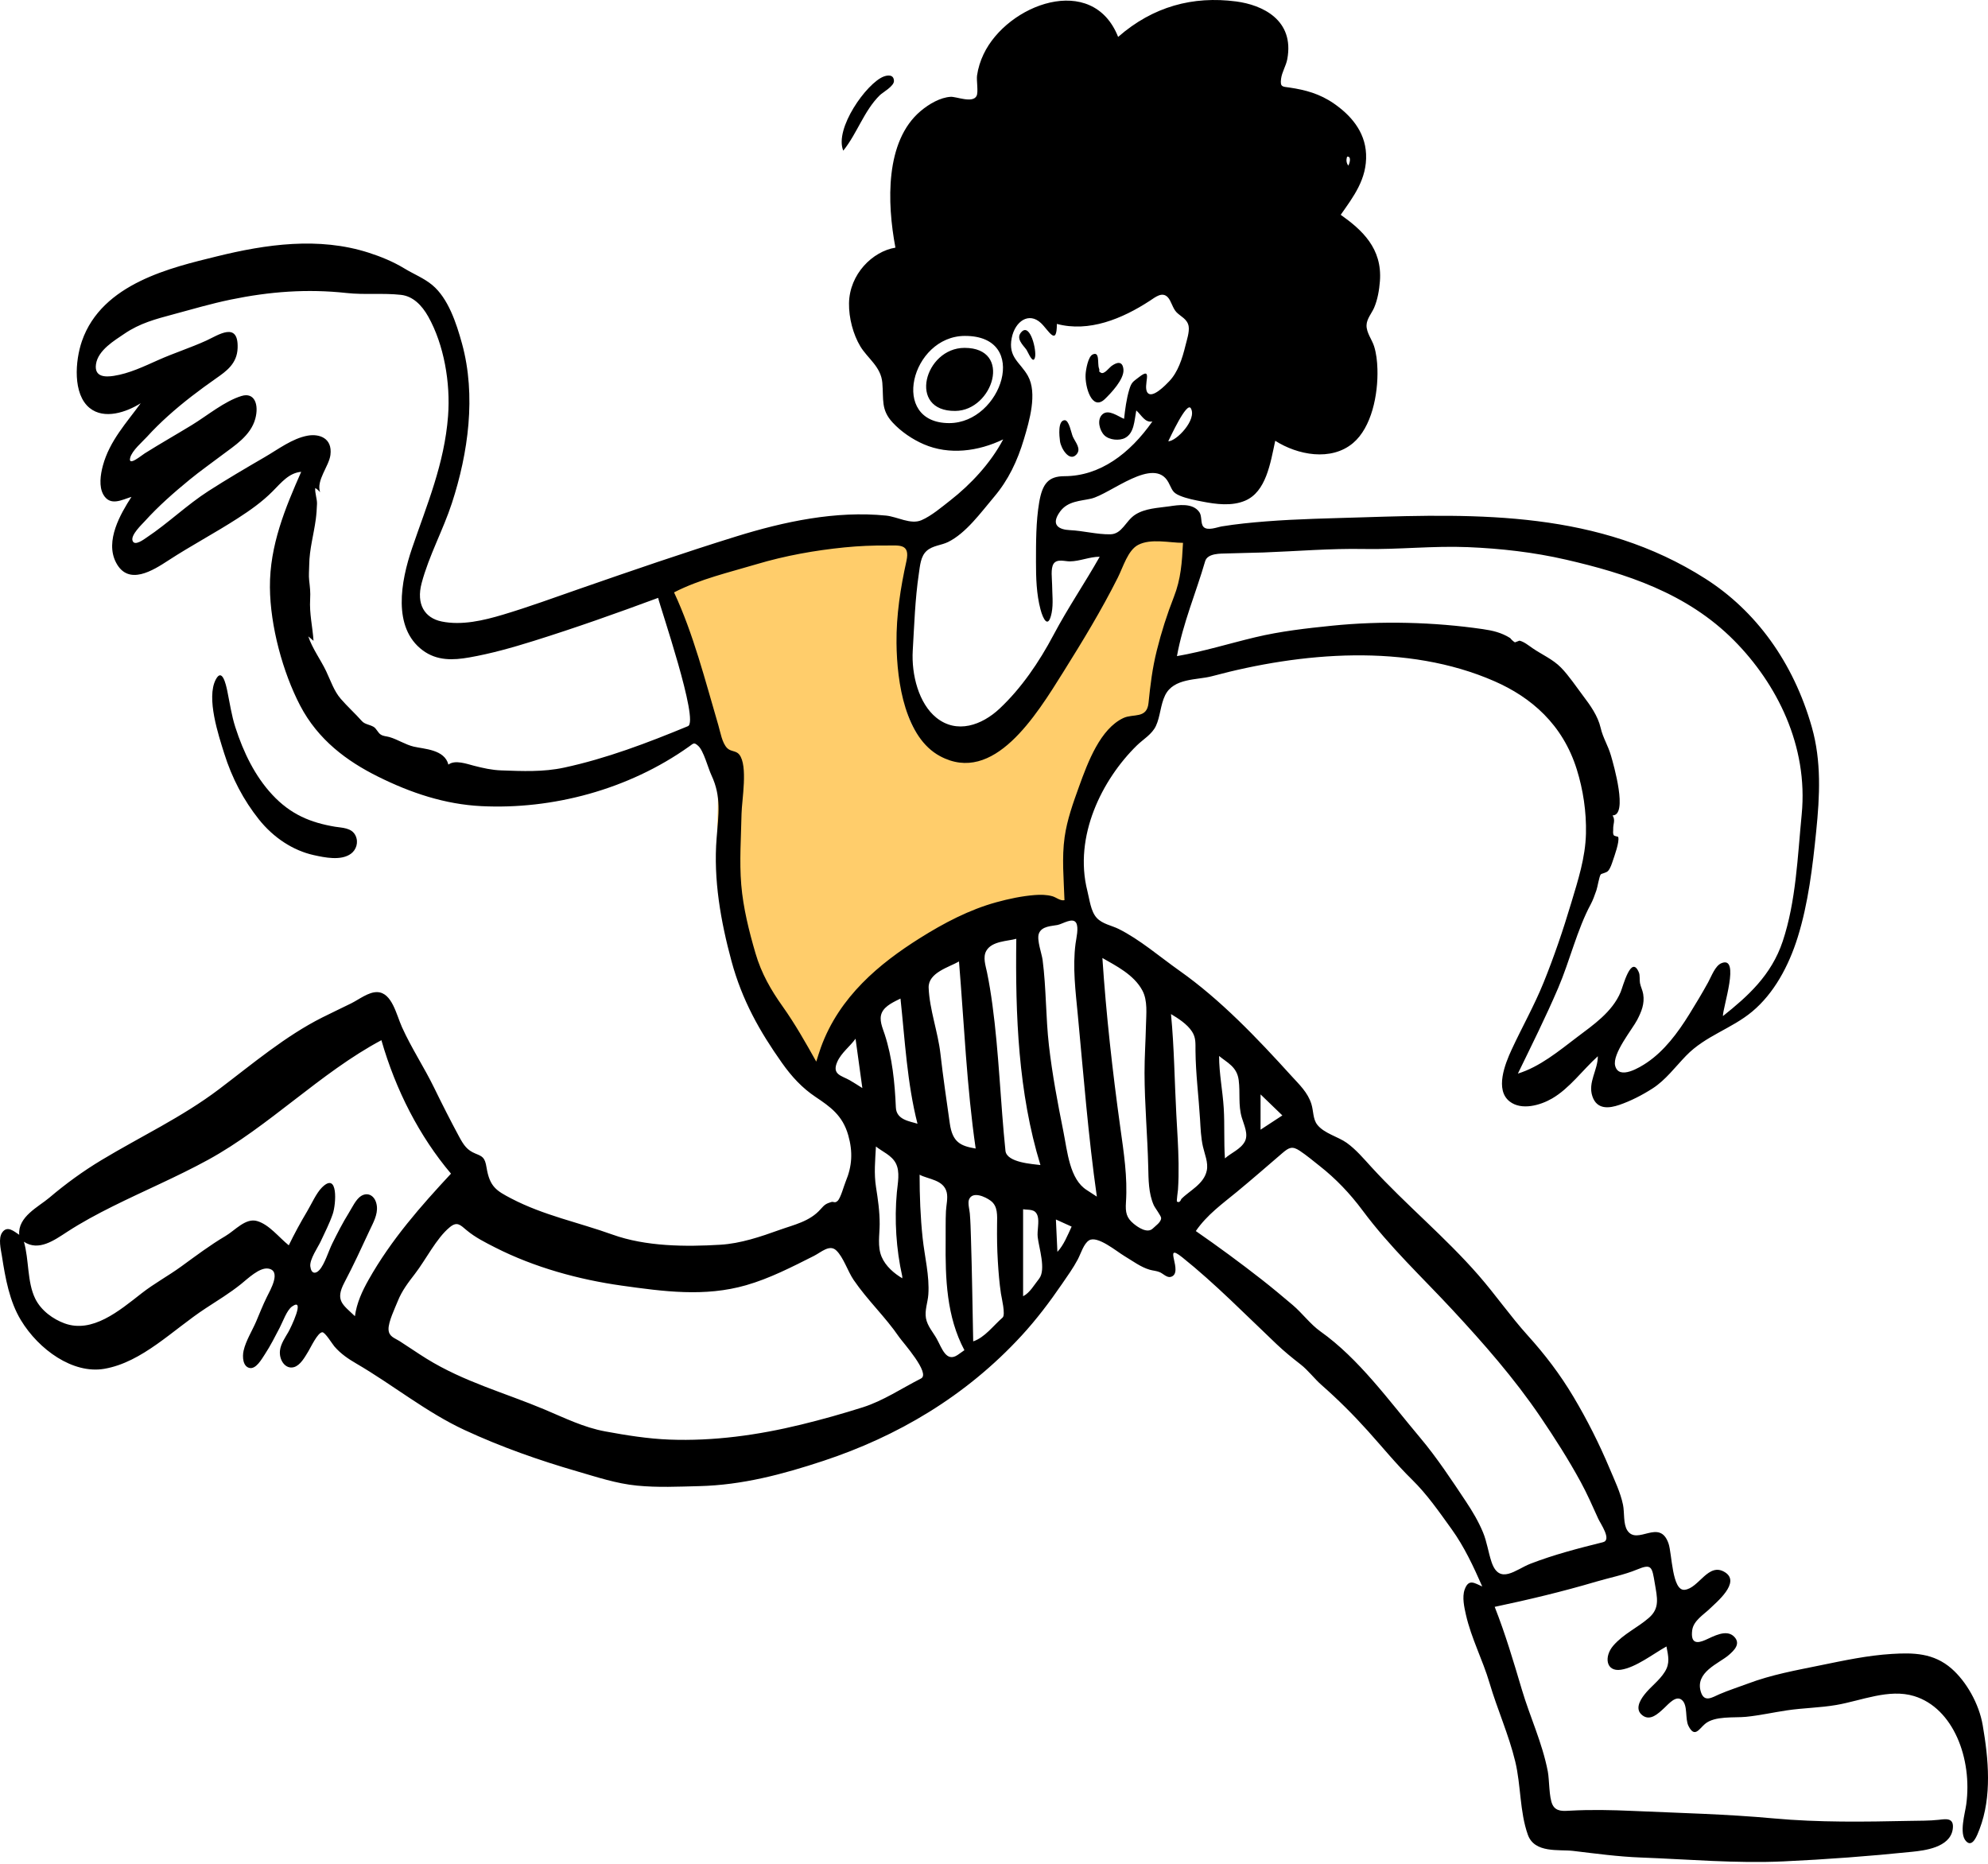 <svg width="641" height="601" viewBox="0 0 641 601" fill="none" xmlns="http://www.w3.org/2000/svg">
<path fill-rule="evenodd" clip-rule="evenodd" d="M211.146 187.811C217.46 207.202 223.771 226.593 230.084 245.985C232.419 253.156 231.077 261.842 231.285 269.448C231.707 284.932 232.308 300.328 238.649 314.128C244.569 327.013 251.855 339.121 259.304 350.786C269.414 333.528 285.085 320.035 300.157 309.849C310.542 302.831 321.889 296.594 333.793 294.573C337.493 293.944 341.576 293.518 345.246 294.68C344.749 287.856 344.658 280.927 345.086 274.097C345.757 263.394 348.083 256.127 354.842 248.98C358.281 245.345 361.985 242.069 365.758 238.957C367.104 237.847 371.07 235.878 371.881 234.147C372.593 232.627 371.949 228.248 372.044 226.45C372.378 220.15 373.189 213.834 374.725 207.789C377.63 196.36 382.777 185.804 385.994 174.452C381.204 173.629 376.413 172.807 371.623 171.984C368.379 171.427 366.232 169.785 364.152 172.637C356.95 182.512 350.805 193.885 344.221 204.365C339.88 211.275 335.656 218.219 330.741 224.571C322.886 234.722 308.75 251.157 297.16 238.366C291.209 231.799 290.305 220.52 290.187 211.415C290.026 199.02 291.597 186.624 293.384 174.452C275.853 172.445 257.789 175.892 240.596 179.796C230.712 182.04 220.855 184.638 211.146 187.811Z" fill="#FFCD6B"/>
<path fill-rule="evenodd" clip-rule="evenodd" d="M311.004 112.162C298.097 112.162 292.497 132.689 308.053 132.496C320.189 132.344 326.589 112.162 311.004 112.162ZM306.063 136.421C286.692 136.421 293.797 108.381 311.077 108.308C332.398 108.217 322.977 136.417 306.063 136.421ZM516.859 497.246C509.002 499.201 501.108 501.231 493.462 504.189C488.771 506.004 483.452 511.201 480.914 503.599C479.863 500.45 479.438 497.114 478.167 494.059C476.704 490.54 474.783 487.314 472.747 484.247C468.11 477.268 463.261 469.927 457.988 463.66C447.752 451.493 438.152 438.074 425.724 429.264C422.531 427.001 419.879 423.374 416.801 420.765C413.493 417.963 410.173 415.185 406.781 412.531C399.834 407.097 392.753 401.9 385.573 396.923C389.187 391.656 394.175 388.109 398.802 384.296C403.753 380.216 408.622 375.952 413.507 371.766C415.648 369.932 416.689 369.46 419.077 371.036C421.274 372.486 423.426 374.306 425.524 375.957C430.674 380.006 435.25 384.776 439.349 390.29C448.179 402.166 458.511 411.753 468.341 422.349C478.317 433.101 488.256 444.401 496.73 456.908C501.271 463.608 505.743 470.598 509.68 477.834C511.761 481.657 513.526 485.691 515.34 489.698C516.045 491.258 519.791 496.517 516.859 497.246ZM380.889 386.601C380.649 387.293 380.11 387.902 379.489 387.393C379.322 387.255 379.797 383.992 379.823 383.6C380.011 380.787 380.048 377.962 380.012 375.143C379.945 369.824 379.567 364.522 379.282 359.215C378.704 348.466 378.609 337.674 377.569 326.965C379.788 328.285 382.815 330.202 384.364 332.627C385.635 334.617 385.444 336.357 385.466 338.8C385.533 346.179 386.493 353.52 386.935 360.872C387.113 363.841 387.222 366.805 387.868 369.69C388.413 372.128 389.648 374.837 389.107 377.421C388.183 381.831 383.491 383.9 380.889 386.601ZM393.077 340.476C395.766 342.686 398.844 343.968 399.397 348.258C399.932 352.414 399.197 356.224 400.389 360.305C401.098 362.726 402.612 365.688 401.375 368.053C400.084 370.521 396.844 371.779 394.962 373.498C394.589 368.114 394.904 362.702 394.577 357.317C394.236 351.685 393.077 346.14 393.077 340.476ZM406.448 352.861C408.79 355.121 411.133 357.38 413.475 359.641C411.132 361.174 408.79 362.709 406.448 364.243V352.861ZM371.712 396.094C369.984 397.776 367.021 395.796 365.54 394.573C363.233 392.666 362.827 390.958 363.047 387.655C363.591 379.481 362.344 371.592 361.224 363.524C358.71 345.419 356.666 327.18 355.449 308.88C359.823 311.405 365.599 314.237 368.334 319.346C370.101 322.644 369.583 326.863 369.499 330.613C369.384 335.73 369.028 340.838 369.037 345.958C369.055 356.028 369.993 366.094 370.229 376.162C370.328 380.385 370.316 384.718 371.997 388.551C372.375 389.413 374.331 391.969 374.384 392.677C374.484 393.994 372.523 395.29 371.712 396.094ZM350.435 383.719C344.871 380.24 344.173 371.297 342.859 364.758C341.028 355.642 339.27 346.335 338.209 337.04C337.166 327.9 337.358 318.636 336.171 309.51C335.91 307.507 334.252 303.057 334.95 301.068C335.833 298.553 339.132 298.618 340.99 298.236C342.691 297.885 345.883 295.701 346.981 297.544C347.893 299.075 347.013 302.573 346.798 304.216C345.799 311.87 346.798 319.591 347.524 327.248C349.381 346.818 350.896 366.392 353.662 385.824C352.587 385.121 351.521 384.398 350.435 383.719ZM340.943 403.631C340.781 400.151 340.62 396.672 340.458 393.193C342.149 393.958 343.839 394.723 345.53 395.489C344.199 398.347 343.01 401.407 340.943 403.631ZM335.036 412.295C333.459 414.267 332.062 416.853 329.883 417.94V389.888C331.731 390.217 333.808 389.629 334.564 392.065C335.142 393.927 334.366 396.817 334.589 398.857C334.956 402.221 337.357 409.394 335.036 412.295ZM324.193 371.032C322.572 355.353 322.098 339.539 319.985 323.929C319.507 320.396 318.961 316.968 318.243 313.495C317.788 311.299 316.843 308.626 318.02 306.564C319.832 303.388 324.916 303.48 327.691 302.692C327.357 327.275 328.316 352.345 335.47 375.64C333.111 375.313 324.591 374.894 324.193 371.032ZM323.281 424.806C320.253 427.441 317.511 431.261 313.792 432.49C313.56 421.338 313.423 410.179 313.064 399.033C312.98 396.439 312.923 393.822 312.703 391.238C312.61 390.138 311.996 387.875 312.437 386.77C313.568 383.942 317.714 385.871 319.428 387.151C321.79 388.916 321.526 391.823 321.489 394.939C321.443 398.912 321.495 402.732 321.739 406.708C321.954 410.233 322.228 413.647 322.744 417.12C322.917 418.284 324.298 423.92 323.281 424.806ZM308.746 436.894C305.073 439.313 303.716 434.696 302.033 431.654C300.878 429.567 299.033 427.585 298.567 425.053C298.098 422.506 299.147 419.93 299.325 417.416C299.753 411.375 298.124 405.144 297.491 399.19C296.773 392.427 296.51 385.567 296.51 378.752C299.285 380.267 304.253 380.329 305.251 384.437C305.694 386.261 305.101 388.615 305.01 390.476C304.856 393.611 304.942 396.775 304.911 399.916C304.783 412.365 305.205 424.519 310.961 435.335C310.229 435.867 309.491 436.387 308.746 436.894ZM296.964 444.465C290.749 447.629 284.772 451.661 278.211 453.743C271.647 455.825 264.956 457.707 258.302 459.328C244.379 462.721 230.076 464.707 215.855 464.161C208.895 463.893 202.046 462.792 195.169 461.527C188.206 460.245 182.177 457.232 175.587 454.459C162.776 449.07 149.646 445.577 137.5 438.052C134.569 436.236 131.718 434.249 128.807 432.391C127.261 431.404 125.361 430.98 125.277 428.629C125.19 426.193 127.378 421.722 128.245 419.539C129.589 416.159 131.664 413.473 133.768 410.747C137.337 406.126 140.687 399.253 145.016 395.691C147.403 393.727 148.384 394.927 150.479 396.678C153.237 398.984 156.53 400.625 159.618 402.199C172.321 408.673 186.76 412.595 200.426 414.512C213.88 416.398 227.182 418.233 240.578 414.385C248.16 412.208 255.275 408.546 262.441 404.935C264.81 403.742 267.474 401.118 269.639 403.168C271.958 405.364 273.339 409.895 275.232 412.673C279.767 419.322 285.394 424.495 289.928 431.127C291.029 432.738 300.153 442.843 296.964 444.465ZM118.837 412.649C116.826 416.213 115.015 420.068 114.441 424.377C110.579 420.654 107.943 419.393 111.049 413.509C113.952 408.009 116.533 402.403 119.177 396.709C120.256 394.383 121.859 391.655 121.508 388.835C121.109 385.621 118.727 384.179 116.41 385.629C114.765 386.658 113.526 389.38 112.441 391.123C110.484 394.267 108.781 397.607 107.118 400.982C105.884 403.49 104.716 407.551 102.991 409.474C101.83 410.768 100.363 410.837 100.055 408.305C99.781 406.055 102.56 402.086 103.388 400.296C104.739 397.378 106.225 394.529 107.285 391.432C108.385 388.224 109.105 377.596 103.803 382.879C101.973 384.702 100.433 388.224 99.054 390.532C96.934 394.083 94.943 397.746 93.11 401.52C89.873 398.919 86.792 394.812 82.886 393.694C79.174 392.63 75.84 396.68 72.671 398.546C67.738 401.452 63.08 404.977 58.382 408.385C54.189 411.427 49.73 413.808 45.617 417.026C38.463 422.624 29.75 430 20.765 426.673C17.205 425.356 13.274 422.644 11.339 418.678C8.726 413.318 9.393 406.176 7.711 400.373C12.475 403.541 17.495 399.884 21.695 397.155C26.403 394.097 31.286 391.483 36.226 389.016C46.438 383.918 57.027 379.466 67.077 373.966C86.715 363.219 103.271 345.889 122.977 335.383C127.612 351.538 135.27 366.421 145.416 378.414C135.727 388.835 126.172 399.646 118.837 412.649ZM273.971 348.29C271.341 346.798 268.141 346.485 269.965 342.362C271.261 339.434 274.078 337.397 275.858 334.907L278.051 350.82C276.693 349.973 275.355 349.077 273.971 348.29ZM288.856 357.057C288.521 349.126 287.695 340.948 285.262 333.519C284.549 331.341 283.326 328.774 284.347 326.509C285.389 324.193 288.456 322.927 290.349 321.96C291.792 335.474 292.487 349.224 295.831 362.323C293.365 361.509 289.028 361.112 288.856 357.057ZM290.902 411.441C290.915 411.681 290.927 411.919 290.94 412.159C288.408 410.656 285.577 408.333 284.26 405.212C282.879 401.939 283.617 398.177 283.635 394.678C283.654 390.638 283.081 386.73 282.46 382.779C281.757 378.321 282.195 374.143 282.432 369.661C284.465 371.313 287.52 372.477 288.859 375.109C290.261 377.863 289.455 381.452 289.178 384.442C288.354 393.335 288.966 402.8 290.902 411.441ZM314.592 370.318C309.705 369.494 307.104 368.305 306.245 362.201C305.189 354.706 304.077 347.254 303.224 339.719C302.43 332.722 299.701 325.467 299.43 318.489C299.238 313.577 306.102 311.827 309.211 309.999C310.872 330.119 311.698 350.372 314.592 370.318ZM264.678 337.727C264.135 339.225 263.683 340.768 263.19 342.29C259.74 336.135 256.339 330.11 252.321 324.46C248.6 319.225 245.498 313.88 243.591 307.345C241.523 300.262 239.628 292.744 239.004 285.252C238.375 277.698 238.953 269.949 239.097 262.376C239.182 257.975 241.232 246.865 238.361 243.28C237.307 241.963 235.64 242.409 234.448 241.19C232.813 239.52 232.285 236.097 231.61 233.802C227.354 219.342 223.604 204.444 217.337 191C225.695 186.701 235.153 184.54 243.958 181.91C253.204 179.149 262.809 177.443 272.299 176.494C276.882 176.036 281.471 175.842 286.069 175.883C289.8 175.917 293.533 175.167 292.269 180.88C290.358 189.512 288.974 198.356 289.065 207.33C289.196 220.434 291.987 237.826 303.095 243.798C320.397 253.099 334.044 230.749 342.904 216.58C349.096 206.676 355.067 196.883 360.413 186.252C362.161 182.777 363.654 177.419 366.984 175.685C371.116 173.535 377.077 175.025 381.443 175.025C381.112 181.355 380.776 186.654 378.493 192.477C376.281 198.119 374.47 203.799 372.982 209.775C371.558 215.49 370.912 220.828 370.321 226.665C369.796 231.853 365.378 230.02 362.218 231.507C354.807 234.997 350.814 245.563 347.882 253.713C346.009 258.92 344.075 264.251 343.276 269.88C342.321 276.613 343.009 283.465 343.224 290.235C341.946 290.562 340.544 289.32 339.339 288.977C337.5 288.455 335.494 288.439 333.621 288.586C329.494 288.911 325.31 289.797 321.283 290.902C312.576 293.29 304.344 297.599 296.459 302.568C283.678 310.623 270.641 321.272 264.678 337.727ZM221.823 234.133C208.753 239.539 195.487 244.58 181.855 247.507C175.151 248.947 168.443 248.639 161.67 248.398C158.558 248.287 155.854 247.67 152.837 246.9C150.541 246.314 146.712 244.885 144.58 246.532C143.339 241.616 136.778 241.525 133.414 240.734C130.678 240.09 128.268 238.431 125.58 237.651C124.571 237.359 123.587 237.409 122.695 236.796C121.837 236.209 121.354 234.874 120.462 234.353C119.18 233.605 117.623 233.555 116.679 232.49C114.489 230.022 112.039 227.825 109.87 225.317C107.68 222.787 106.641 219.517 105.148 216.378C103.402 212.707 100.691 209.095 99.404 205.188C99.97 205.655 100.531 206.127 101.09 206.606C100.784 202.011 99.736 197.97 100.001 193.207C100.133 190.857 99.935 189.35 99.687 187.127C99.498 185.43 99.682 184.033 99.703 182.132C99.759 177.057 101.154 172.411 101.817 167.455C102.037 165.81 102.154 164.044 102.214 162.415C102.268 160.927 101.497 158.946 101.643 157.342C102.222 157.696 102.743 158.145 103.207 158.692C101.908 154.872 106.08 150.331 106.542 146.684C107.238 141.199 102.893 139.808 99.22 140.464C94.276 141.347 89.709 144.859 85.284 147.428C79.225 150.948 73.199 154.483 67.261 158.294C60.296 162.764 54.215 168.692 47.359 173.255C46.491 173.833 43.294 176.328 42.714 174.247C42.2 172.402 45.772 169.061 46.639 168.101C51.095 163.169 56.092 158.799 61.092 154.698C64.545 151.864 68.164 149.33 71.699 146.65C75.498 143.77 80.822 140.521 82.312 135.018C83.539 130.49 82.114 126.376 77.868 127.676C72.372 129.359 66.868 133.988 61.822 137.064C56.782 140.137 51.665 143.041 46.656 146.186C45.539 146.887 41.25 150.513 41.972 147.616C42.556 145.273 45.928 142.446 47.382 140.845C49.536 138.472 51.805 136.253 54.142 134.145C59.08 129.69 64.328 125.744 69.657 122.007C72.926 119.714 76.445 117.296 76.618 112.197C76.914 103.451 70.308 108.092 66.496 109.827C61.396 112.146 56.112 113.816 51 116.097C46.339 118.175 41.633 120.433 36.663 121.193C34.12 121.582 30.337 121.699 30.949 117.43C31.606 112.856 37.041 109.715 40.009 107.675C45.09 104.183 50.296 102.853 55.938 101.331C62.08 99.674 68.138 97.89 74.351 96.606C86.938 94.003 99.054 93.083 111.77 94.473C117.599 95.11 123.522 94.427 129.286 95.069C133.119 95.494 135.995 98.362 138.078 102.072C143.154 111.115 145.286 123.445 144.47 134.13C143.287 149.61 137.668 162.657 132.865 176.752C129.212 187.474 126.486 202.371 136.283 209.673C140.909 213.121 146.132 212.881 151.313 211.974C158.304 210.751 165.189 208.805 172.019 206.669C185.517 202.449 198.882 197.707 212.207 192.768C212.794 195.559 225.52 232.604 221.823 234.133ZM294.303 209.727C294.797 201.43 295.043 193.247 296.257 185.041C296.653 182.369 296.83 179.402 298.767 177.635C300.682 175.888 303.524 175.832 305.703 174.755C311.488 171.892 316.216 165.315 320.589 160.133C325.104 154.783 328.038 148.687 330.166 141.538C331.87 135.82 334.571 126.792 331.418 121.169C328.962 116.791 324.961 115.254 326.22 108.949C327.298 103.559 331.757 100.525 335.63 104.152C338.05 106.417 340.77 111.92 340.77 104.439C351.09 107.186 361.755 102.846 370.773 96.958C372.535 95.807 374.696 93.979 376.488 95.793C377.672 96.992 378.058 99.353 379.355 100.684C380.71 102.074 382.837 102.846 383.256 105.172C383.579 106.965 382.638 109.758 382.235 111.415C381.209 115.638 379.825 119.956 377.015 122.91C375.799 124.189 371.623 128.514 370.058 126.684C368.251 124.571 372.173 117.718 367.189 121.642C365.406 123.046 364.853 123.114 364.093 125.679C363.2 128.691 362.793 131.889 362.439 135.044C360.502 134.282 357.425 131.804 355.445 133.606C353.569 135.313 354.559 138.885 356.102 140.369C357.686 141.893 360.914 142.178 362.767 141.199C365.728 139.632 365.742 135.628 366.375 132.339C368.048 133.797 369.167 136.383 371.571 135.887C364.265 146.301 354.644 153.513 343.216 153.536C338.049 153.546 336.098 155.934 335.067 161.989C334.015 168.174 334.044 174.918 334.038 181.192C334.032 186.312 334.186 191.551 335.487 196.47C336.349 199.731 338.03 202.907 339.093 197.576C339.665 194.713 339.259 191.426 339.236 188.497C339.222 186.655 338.707 183.293 339.709 181.777C340.823 180.092 343.407 181.021 344.957 181.003C348.211 180.965 351.324 179.505 354.581 179.505C349.769 188.024 344.319 195.989 339.713 204.681C335.004 213.568 329.28 221.915 322.343 228.439C316.548 233.89 308.48 236.703 301.901 231.394C296.257 226.841 293.837 217.572 294.303 209.727ZM383.962 131.636C386.063 135.239 379.283 142.332 376.683 142.278C377.346 140.995 382.647 129.382 383.962 131.636ZM388.58 180.963C389.351 178.299 393.71 178.519 395.52 178.448C399.465 178.292 403.417 178.28 407.366 178.134C418.162 177.737 428.95 176.8 439.756 177.008C450.942 177.222 462.138 175.943 473.304 176.411C483.912 176.855 494.482 178.041 504.911 180.443C524.017 184.844 543.879 191.119 559.151 206.54C572.869 220.391 583.09 240.436 580.927 262.591C579.593 276.253 579.108 290.602 574.803 303.517C571.144 314.493 563.463 321.294 555.531 327.616C555.426 324.986 561.256 307.957 555.034 310.561C553.027 311.401 551.863 314.722 550.769 316.713C548.85 320.206 546.794 323.626 544.713 326.983C540.937 333.078 536.601 338.842 531.03 342.609C528.873 344.069 522.009 348.363 520.788 343.653C519.778 339.751 526.332 331.85 527.875 328.864C529.243 326.216 530.338 323.66 529.823 320.508C529.625 319.294 529.016 318.178 528.788 316.963C528.605 315.98 528.818 314.475 528.448 313.577C525.974 307.571 523.336 317.974 522.554 319.852C519.847 326.35 513.543 330.58 508.638 334.306C502.538 338.941 496.502 343.962 489.419 346.153C493.851 337.03 498.382 327.966 502.407 318.567C506.155 309.817 508.524 299.692 512.902 291.572C513.642 290.201 514.144 288.715 514.73 287.072C515.095 286.049 515.644 282.562 516.128 281.951C516.402 281.604 517.934 281.472 518.535 280.77C519.275 279.906 519.691 278.537 520.068 277.413C520.514 276.077 522.226 271.427 521.777 269.914C521.683 269.598 520.459 269.735 520.247 269.152C519.998 268.468 520.179 267.969 520.153 267.272C520.094 265.664 520.941 264.449 519.941 262.911C524.998 262.911 520.285 246.563 519.421 243.592C518.46 240.288 516.849 237.916 516.107 234.694C515.203 230.763 512.688 227.317 510.443 224.349C508.198 221.379 505.854 217.837 503.327 215.253C500.71 212.576 497.176 211.061 494.202 209.034C492.876 208.13 491.457 206.929 489.934 206.562C489.44 206.739 488.948 206.923 488.458 207.114C487.887 206.754 487.379 206.292 486.936 205.727C484.093 203.95 481.307 203.31 478.106 202.845C462.289 200.547 445.336 200.133 429.456 201.746C421.206 202.583 412.818 203.538 404.692 205.483C396.277 207.497 387.998 210.069 379.491 211.551C381.412 200.919 385.618 191.183 388.58 180.963ZM434.358 50.519C435.818 50.286 435.205 52.677 434.734 53.397C434.12 52.55 433.995 51.591 434.358 50.519ZM639.288 556.208C638.093 549.288 633.993 542.152 629.268 538.016C623.437 532.91 616.853 532.852 610.002 533.268C602.15 533.745 594.524 535.393 586.792 536.974C578.933 538.58 571.2 539.963 563.573 542.837C560.518 543.989 557.413 544.959 554.4 546.257C552.153 547.226 549.555 549.084 548.431 545.556C546.385 539.147 554.252 536.361 557.383 533.657C559.089 532.184 561.355 530.056 559.216 527.775C556.686 525.08 552.399 527.673 549.82 528.788C547.439 529.819 545.024 530.176 545.629 525.605C546.032 522.569 549.31 520.601 551.144 518.827C553.401 516.646 561.323 510.222 556.241 506.965C550.83 503.499 547.793 512.147 543.17 512.592C539.101 512.984 539.127 500.955 537.989 497.661C535.116 489.34 527.922 498.445 524.691 493.427C523.358 491.358 523.818 487.635 523.32 485.21C522.501 481.217 520.6 477.298 519.066 473.639C515.668 465.543 511.744 457.764 507.352 450.391C502.966 443.026 498.107 436.693 492.577 430.569C487.031 424.426 482.197 417.447 476.742 411.193C465.885 398.746 453.371 388.502 442.245 376.359C439.677 373.556 437.23 370.633 434.231 368.482C431.477 366.509 426.925 365.445 424.732 362.637C423.305 360.812 423.54 358.245 422.848 355.999C421.676 352.194 418.859 349.617 416.447 346.957C405.235 334.591 393.504 322.306 380.337 313.007C373.952 308.497 367.482 302.883 360.631 299.487C358.418 298.389 355.425 297.934 353.603 295.924C351.693 293.817 351.333 290.135 350.611 287.287C346.131 269.621 355.359 251.327 366.563 240.351C368.556 238.399 371.428 236.788 372.709 234.054C374.112 231.06 374.179 227.219 375.676 224.175C378.45 218.537 385.995 219.315 390.759 218.034C419.524 210.298 453.662 207.302 481.858 219.643C493.706 224.828 503.883 233.556 508.415 248.091C510.46 254.651 511.537 261.766 511.367 268.777C511.178 276.589 508.799 283.837 506.623 291.113C504.007 299.862 501.079 308.482 497.69 316.841C494.632 324.387 490.755 331.18 487.378 338.481C485.28 343.017 481.954 351.381 486.753 355.134C490.58 358.128 496.656 356.378 500.432 354.189C506.079 350.914 510.255 345.036 515.197 340.56C515.218 344.995 511.937 348.967 513.432 353.454C514.917 357.911 518.947 357.333 522.13 356.246C525.766 355.003 529.534 353.074 532.861 350.931C537.065 348.223 540.088 344.07 543.659 340.386C549.933 333.916 558.27 331.749 564.989 326.139C571.934 320.34 576.732 311.563 579.659 302.146C583.05 291.239 584.436 279.544 585.604 268.043C586.759 256.665 587.325 245.45 584.191 234.431C578.23 213.474 566.133 196.949 549.875 186.583C515.569 164.71 476.816 165.605 439.138 166.805C428.812 167.135 418.476 167.301 408.164 168.114C403.424 168.488 398.673 168.953 393.965 169.721C392.529 169.955 389.315 171.275 388.036 169.861C387.049 168.771 387.628 166.477 386.733 165.161C384.603 162.034 379.853 162.838 377.017 163.255C373.435 163.779 369.215 163.872 365.995 165.97C362.898 167.987 361.821 172.213 357.984 172.276C353.718 172.346 349.259 171.126 344.96 170.93C341.579 170.776 338.578 169.376 341.817 164.924C344.286 161.53 348.422 161.55 351.78 160.781C357.988 159.361 372.1 146.883 376.75 155.535C378.027 157.909 377.935 158.771 380.388 159.809C382.656 160.77 385.231 161.237 387.607 161.705C392.028 162.576 397.169 163.277 401.494 161.423C408.217 158.54 409.607 149.461 411.176 142.115C418.356 146.7 429.198 148.829 436.287 142.835C442.245 137.798 444.387 127.239 444.13 118.95C444.054 116.485 443.782 113.957 443.052 111.637C442.376 109.486 440.552 107.25 440.619 104.858C440.678 102.775 442.314 100.965 443.064 99.219C444.178 96.627 444.712 93.549 444.933 90.66C445.74 80.054 439.148 74.136 432.295 69.257C436.32 63.497 440.821 57.748 440.469 49.679C440.143 42.149 435.192 36.909 430.087 33.377C425.521 30.218 420.914 28.995 415.792 28.229C413.559 27.895 412.706 28.17 413.062 25.402C413.344 23.204 414.659 21.252 415.064 19.076C417.425 6.398 407.002 1.573 398.568 0.469C384.68 -1.35 371.802 2.05 360.521 11.901C352.277 -8.965 324.788 1.33 317.127 17.501C316.122 19.622 315.38 21.926 315.033 24.335C314.802 25.948 315.528 29.751 314.858 30.977C313.553 33.366 308.35 31.104 306.517 31.218C303.158 31.425 299.56 33.518 296.847 35.802C285.383 45.452 285.963 65.281 288.716 79.846C281.347 81.047 273.899 88.374 273.751 97.794C273.675 102.521 275.1 107.854 277.401 111.675C279.755 115.588 284.051 118.203 284.492 123.406C284.955 128.879 283.994 132.09 287.801 136.217C290.591 139.243 294.282 141.688 297.807 143.22C306.058 146.807 315.447 145.536 323.463 141.666C319.389 149.397 312.87 156.288 306.52 161.251C303.672 163.477 300.324 166.338 297.114 167.723C293.631 169.226 289.319 166.603 285.719 166.241C269.542 164.614 252.883 168.152 237.315 172.984C220.466 178.214 203.809 183.959 187.086 189.769C178.807 192.645 170.541 195.684 162.176 198.186C155.896 200.064 148.9 201.716 142.409 200.385C136.877 199.25 134.163 194.765 135.945 188.036C138.294 179.172 142.876 170.906 145.716 162.199C150.969 146.095 153.572 127.593 148.978 110.826C147.118 104.037 144.471 96.154 139.406 91.926C136.728 89.69 133.377 88.372 130.472 86.606C126.781 84.362 122.815 82.738 118.822 81.46C102.781 76.326 85.858 78.726 69.838 82.681C55.368 86.254 32.888 91.32 26.425 109.958C24.215 116.331 23.412 127.104 28.907 131.55C33.636 135.375 40.775 132.9 45.374 130.012C40.892 136.21 35.325 142.118 33.163 150.162C32.402 152.994 31.816 156.903 33.353 159.528C35.588 163.344 39.387 161.1 42.388 160.205C38.868 165.664 33.798 174.365 37.392 181.342C41.368 189.06 49.384 183.887 54.332 180.664C61.674 175.882 69.331 171.85 76.687 167.097C80.627 164.552 84.492 161.851 87.929 158.387C90.775 155.518 93.188 152.473 97.116 152.127C91.99 163.757 86.938 175.853 87.032 189.339C87.119 201.897 91.221 216.825 96.762 227.461C102.561 238.588 111.923 245.439 121.803 250.36C132.561 255.719 143.535 259.338 155.221 259.919C178 261.053 202.556 254.676 222.214 240.676C223.685 239.629 223.737 239.262 225.114 240.475C226.878 242.029 228.294 247.624 229.397 249.973C232.631 256.86 231.675 262.651 231.064 270.201C229.979 283.611 232.418 297.161 235.849 309.856C239.277 322.542 244.975 332.583 252.11 342.673C255.312 347.2 258.64 350.774 262.965 353.678C267.667 356.837 271.676 359.589 273.501 366.018C275.021 371.378 274.774 375.958 272.661 381.003C272.114 382.308 271.065 386.298 270.063 387.208C269.109 388.075 268.856 387.299 267.972 387.582C266.357 388.096 265.896 388.384 264.592 389.872C261.102 393.853 255.938 394.907 251.417 396.531C245.199 398.767 238.799 400.938 232.286 401.333C221.07 402.015 208.252 401.937 197.453 398.052C186.577 394.139 175.305 391.887 164.841 386.421C160.083 383.936 157.89 382.664 156.88 376.44C156.344 373.137 155.576 372.879 153.274 371.93C150.63 370.838 149.572 369.336 148.013 366.447C145.226 361.28 142.571 356.034 139.98 350.722C136.734 344.071 132.673 337.964 129.619 331.197C127.793 327.154 126.407 320.046 121.653 319.887C118.831 319.794 115.757 322.261 113.222 323.515C110.131 325.045 107.015 326.501 103.93 328.05C92.058 334.017 81.456 342.98 70.606 351.198C58.765 360.167 45.222 366.508 32.685 374.063C26.835 377.588 21.249 381.635 15.902 386.172C12.444 389.104 5.694 392.303 6.199 398.128C4.489 397.005 2.348 395.045 0.712 397.379C-0.64 399.305 0.287 402.848 0.627 405.039C1.745 412.25 3.075 419.596 6.73 425.64C12.521 435.215 23.556 443.066 33.612 441.342C45.905 439.235 55.764 428.724 66.327 421.82C70.185 419.298 74.059 416.949 77.713 414.021C79.867 412.296 83.661 408.575 86.49 409.023C90.806 409.706 87.198 415.845 86.015 418.238C84.764 420.772 83.718 423.443 82.601 426.068C81.348 429.008 79.266 432.29 78.548 435.476C78.094 437.492 78.315 440.55 80.403 441.054C82.526 441.568 84.344 438.263 85.421 436.626C87.196 433.925 88.674 430.97 90.198 428.064C91.209 426.134 92.458 422.455 94.165 421.248C98.589 418.123 93.751 428.144 92.957 429.512C91.961 431.23 90.516 433.303 90.275 435.423C89.92 438.544 92.035 441.556 94.752 440.809C96.846 440.233 98.258 437.611 99.436 435.68C100.193 434.439 102.456 429.598 103.923 429.552C104.83 429.524 107.119 433.312 107.826 434.133C109.881 436.52 112.317 438.149 114.872 439.637C126.704 446.528 137.461 455.353 149.803 461.08C161.594 466.552 173.889 470.863 186.16 474.418C192.632 476.293 198.682 478.337 205.356 478.997C212.109 479.664 218.765 479.33 225.527 479.163C239.323 478.819 252.324 475.378 265.579 470.988C289.117 463.191 311.233 450.394 329.452 430.579C334.161 425.458 338.424 419.835 342.454 413.945C344.205 411.388 346.038 408.854 347.52 406.058C348.511 404.188 349.411 400.986 351.155 399.918C353.842 398.272 360.036 403.481 362.46 404.925C365.114 406.506 367.83 408.572 370.721 409.398C371.808 409.708 372.866 409.735 373.931 410.179C374.993 410.623 376.247 412.026 377.459 411.713C381.972 410.543 374.574 400.096 381.194 405.388C391.768 413.84 401.653 423.946 411.62 433.393C414.115 435.757 416.672 437.836 419.34 439.908C421.836 441.849 423.75 444.492 426.139 446.592C431.371 451.188 436.304 456.095 441.063 461.388C445.778 466.632 450.299 472.179 455.28 477.061C460.164 481.847 463.969 487.373 468.079 493.076C472.09 498.641 475.083 505.039 477.929 511.52C475.549 510.523 473.551 508.821 472.243 512.551C471.399 514.951 472.12 518.243 472.664 520.632C474.409 528.29 478.073 535.163 480.275 542.635C482.782 551.147 486.486 559.318 488.573 567.979C490.42 575.642 489.985 584.124 492.625 591.55C494.793 597.647 502.689 596.235 507.249 596.78C514.54 597.651 521.744 598.637 529.074 598.911C544.325 599.478 559.772 600.866 575.022 600.159C588.892 599.515 602.731 598.492 616.555 597.058C620.338 596.665 628.758 595.754 629.629 589.783C630.192 585.926 627.339 586.506 625.177 586.746C622.098 587.089 618.985 587.034 615.894 587.097C601.091 587.402 586.556 587.646 571.78 586.291C556.67 584.906 541.57 584.563 526.45 583.887C519.636 583.583 513.015 583.438 506.22 583.809C504.192 583.92 501.7 584.213 500.565 581.851C499.425 579.478 499.584 573.836 499.069 571.166C497.274 561.875 493.335 553.645 490.686 544.719C488.014 535.714 485.353 526.741 481.941 518.09C492.876 515.781 503.795 513.18 514.576 509.988C518.964 508.687 523.596 507.818 527.856 506.051C532.564 504.099 532.669 505.166 533.566 510.517C534.348 515.179 535.239 518.497 531.693 521.602C528.012 524.826 523.505 526.758 520.188 530.587C517.157 534.083 517.767 539.092 522.633 538.368C527.447 537.653 532.966 533.292 537.327 530.861C537.936 534.032 538.504 536.292 536.798 539.03C534.99 541.93 532.236 543.781 530.196 546.411C528.691 548.352 527.11 551.198 529.585 553.079C532.13 555.013 534.671 552.486 536.574 550.738C538.015 549.413 540.391 546.49 542.308 548.13C544.304 549.837 543.247 554.165 544.426 556.494C546.418 560.43 547.794 557.518 549.735 555.854C552.857 553.176 559.224 553.921 562.943 553.55C567.406 553.106 571.76 552.117 576.194 551.459C581.478 550.675 586.8 550.637 592.077 549.732C600.174 548.343 609.063 544.381 617.187 546.866C629.854 550.742 635.995 567.081 633.985 581.808C633.59 584.71 631.638 591.115 633.888 593.602C635.998 595.937 637.516 591.746 638.283 589.74C642.297 579.237 641.179 567.162 639.288 556.208Z" fill="black"/>
<path fill-rule="evenodd" clip-rule="evenodd" d="M83.481 264.202C88.177 270.087 94.472 274.226 101.144 275.704C104.624 276.475 110.001 277.637 113.207 275.227C114.828 274.009 115.685 271.631 114.643 269.433C113.405 266.821 110.162 266.919 108.037 266.559C100.185 265.233 93.735 262.652 87.746 256.19C82.249 250.26 78.521 242.684 75.875 234.454C74.643 230.619 74.103 226.717 73.282 222.755C72.817 220.513 71.596 215.272 69.581 219.082C66.429 225.044 70.486 237.147 72.29 242.911C74.787 250.896 78.57 258.043 83.481 264.202Z" fill="black"/>
<path fill-rule="evenodd" clip-rule="evenodd" d="M271.899 48.577C276.368 43.049 278.581 35.722 283.681 30.7C284.632 29.765 288.284 27.799 288.242 26.099C288.186 23.864 286.03 24.25 284.911 24.687C279.402 26.833 268.959 41.506 271.899 48.577Z" fill="black"/>
<path fill-rule="evenodd" clip-rule="evenodd" d="M356.286 128.629C358.114 126.852 362.537 122.293 362.236 119.107C361.954 116.12 359.907 116.873 358.305 118.074C357.615 118.591 356.037 120.764 355.004 120.195C353.953 119.617 354.754 119.819 354.346 118.74C353.779 117.237 354.706 113.129 352.287 114.306C350.849 115.006 350.134 119.097 350.034 120.67C349.785 124.612 352.049 132.748 356.286 128.629Z" fill="black"/>
<path fill-rule="evenodd" clip-rule="evenodd" d="M341.78 142.27C342.091 144.563 344.757 148.961 347.016 146.61C348.821 144.733 346.699 142.581 345.909 140.771C345.397 139.597 344.707 135.416 343.269 135.485C341.023 135.593 341.553 140.6 341.78 142.27Z" fill="black"/>
<path fill-rule="evenodd" clip-rule="evenodd" d="M333.721 115.203C334.283 112.961 332.211 104.276 329.478 106.909C327.247 109.061 329.95 111.312 330.976 112.783C331.476 113.501 333.089 117.732 333.721 115.203Z" fill="black"/>
</svg>
